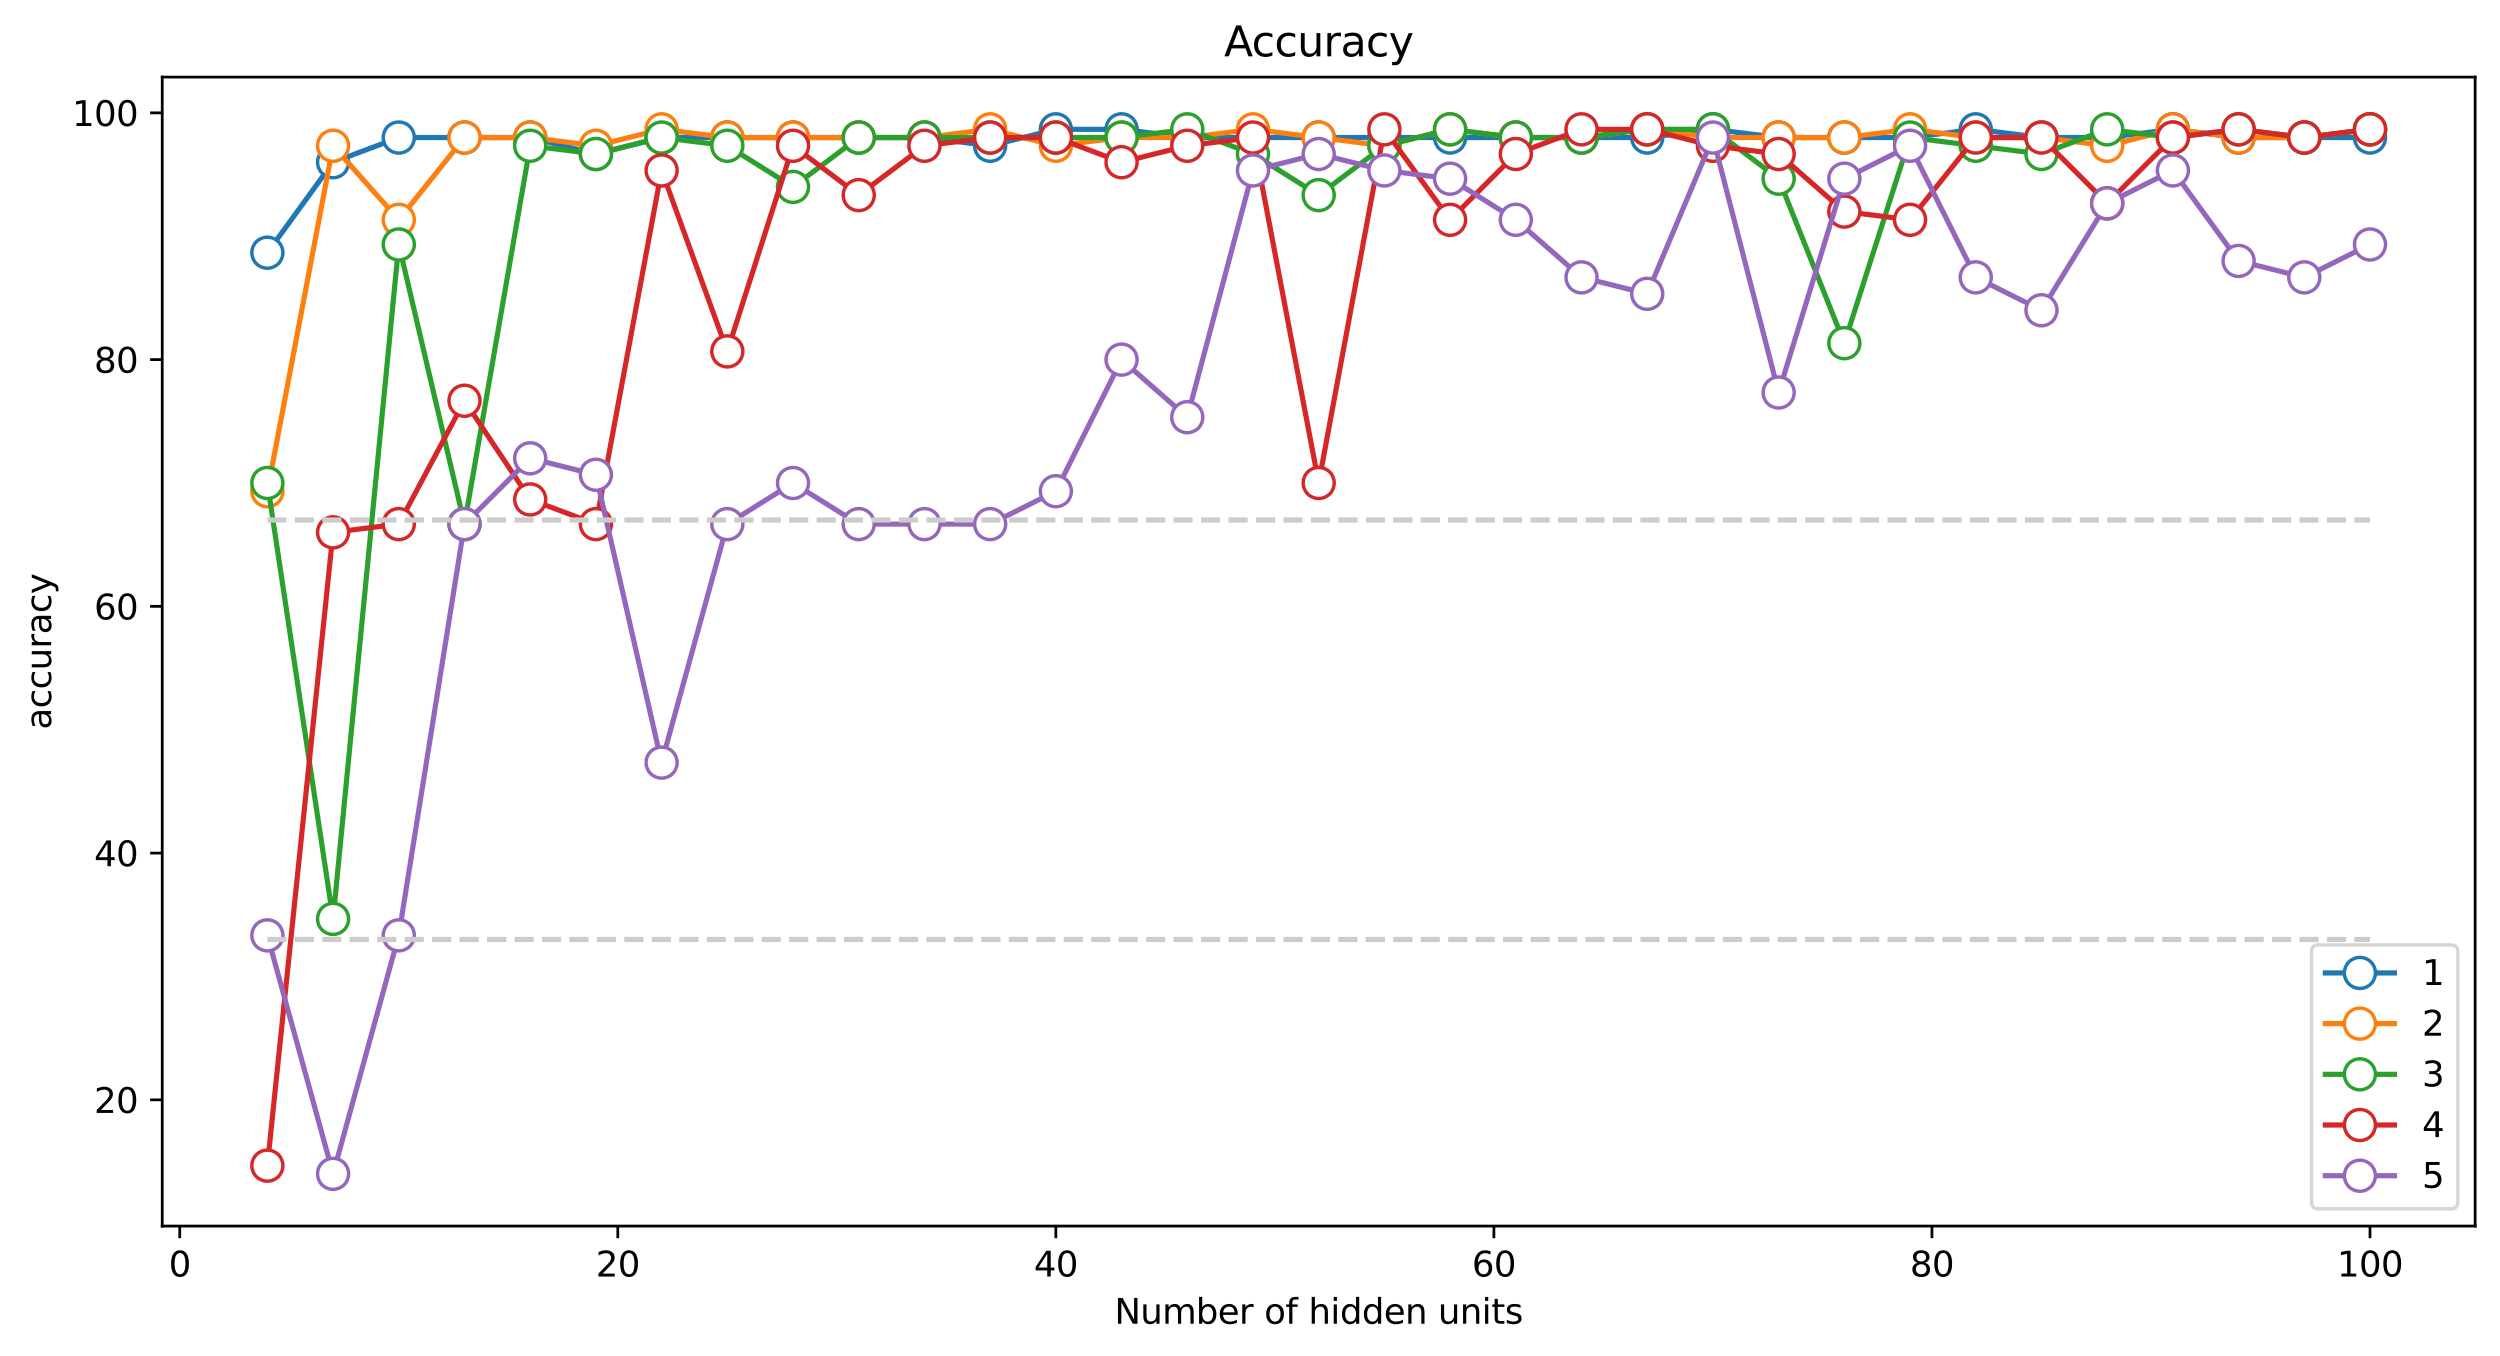 <?xml version="1.0" encoding="utf-8" standalone="no"?>
<!DOCTYPE svg PUBLIC "-//W3C//DTD SVG 1.1//EN"
  "http://www.w3.org/Graphics/SVG/1.1/DTD/svg11.dtd">
<svg xmlns:xlink="http://www.w3.org/1999/xlink" width="723.766pt" height="392.514pt" viewBox="0 0 723.766 392.514" xmlns="http://www.w3.org/2000/svg" version="1.1">
 <defs>
  <style type="text/css">*{stroke-linejoin: round; stroke-linecap: butt}</style>
 </defs>
 <g id="figure_1">
  <g id="patch_1">
   <path d="M 0 392.514 
L 723.766 392.514 
L 723.766 0 
L 0 0 
z
" style="fill: #ffffff"/>
  </g>
  <g id="axes_1">
   <g id="patch_2">
    <path d="M 46.966 354.958 
L 716.566 354.958 
L 716.566 22.318 
L 46.966 22.318 
z
" style="fill: #ffffff"/>
   </g>
   <g id="matplotlib.axis_1">
    <g id="xtick_1">
     <g id="line2d_1">
      <defs>
       <path id="mdc0a1b0716" d="M 0 0 
L 0 3.5 
" style="stroke: #000000; stroke-width: 0.8"/>
      </defs>
      <g>
       <use xlink:href="#mdc0a1b0716" x="52.038" y="354.958" style="stroke: #000000; stroke-width: 0.8"/>
      </g>
     </g>
     <g id="text_1">
      <!-- 0 -->
      <g transform="translate(48.857 369.557) scale(0.1 -0.1)">
       <defs>
        <path id="DejaVuSans-30" d="M 2034 4250 
Q 1547 4250 1301 3770 
Q 1056 3291 1056 2328 
Q 1056 1369 1301 889 
Q 1547 409 2034 409 
Q 2525 409 2770 889 
Q 3016 1369 3016 2328 
Q 3016 3291 2770 3770 
Q 2525 4250 2034 4250 
z
M 2034 4750 
Q 2819 4750 3233 4129 
Q 3647 3509 3647 2328 
Q 3647 1150 3233 529 
Q 2819 -91 2034 -91 
Q 1250 -91 836 529 
Q 422 1150 422 2328 
Q 422 3509 836 4129 
Q 1250 4750 2034 4750 
z
" transform="scale(0.016)"/>
       </defs>
       <use xlink:href="#DejaVuSans-30"/>
      </g>
     </g>
    </g>
    <g id="xtick_2">
     <g id="line2d_2">
      <g>
       <use xlink:href="#mdc0a1b0716" x="178.857" y="354.958" style="stroke: #000000; stroke-width: 0.8"/>
      </g>
     </g>
     <g id="text_2">
      <!-- 20 -->
      <g transform="translate(172.494 369.557) scale(0.1 -0.1)">
       <defs>
        <path id="DejaVuSans-32" d="M 1228 531 
L 3431 531 
L 3431 0 
L 469 0 
L 469 531 
Q 828 903 1448 1529 
Q 2069 2156 2228 2338 
Q 2531 2678 2651 2914 
Q 2772 3150 2772 3378 
Q 2772 3750 2511 3984 
Q 2250 4219 1831 4219 
Q 1534 4219 1204 4116 
Q 875 4013 500 3803 
L 500 4441 
Q 881 4594 1212 4672 
Q 1544 4750 1819 4750 
Q 2544 4750 2975 4387 
Q 3406 4025 3406 3419 
Q 3406 3131 3298 2873 
Q 3191 2616 2906 2266 
Q 2828 2175 2409 1742 
Q 1991 1309 1228 531 
z
" transform="scale(0.016)"/>
       </defs>
       <use xlink:href="#DejaVuSans-32"/>
       <use xlink:href="#DejaVuSans-30" x="63.623"/>
      </g>
     </g>
    </g>
    <g id="xtick_3">
     <g id="line2d_3">
      <g>
       <use xlink:href="#mdc0a1b0716" x="305.675" y="354.958" style="stroke: #000000; stroke-width: 0.8"/>
      </g>
     </g>
     <g id="text_3">
      <!-- 40 -->
      <g transform="translate(299.312 369.557) scale(0.1 -0.1)">
       <defs>
        <path id="DejaVuSans-34" d="M 2419 4116 
L 825 1625 
L 2419 1625 
L 2419 4116 
z
M 2253 4666 
L 3047 4666 
L 3047 1625 
L 3713 1625 
L 3713 1100 
L 3047 1100 
L 3047 0 
L 2419 0 
L 2419 1100 
L 313 1100 
L 313 1709 
L 2253 4666 
z
" transform="scale(0.016)"/>
       </defs>
       <use xlink:href="#DejaVuSans-34"/>
       <use xlink:href="#DejaVuSans-30" x="63.623"/>
      </g>
     </g>
    </g>
    <g id="xtick_4">
     <g id="line2d_4">
      <g>
       <use xlink:href="#mdc0a1b0716" x="432.493" y="354.958" style="stroke: #000000; stroke-width: 0.8"/>
      </g>
     </g>
     <g id="text_4">
      <!-- 60 -->
      <g transform="translate(426.13 369.557) scale(0.1 -0.1)">
       <defs>
        <path id="DejaVuSans-36" d="M 2113 2584 
Q 1688 2584 1439 2293 
Q 1191 2003 1191 1497 
Q 1191 994 1439 701 
Q 1688 409 2113 409 
Q 2538 409 2786 701 
Q 3034 994 3034 1497 
Q 3034 2003 2786 2293 
Q 2538 2584 2113 2584 
z
M 3366 4563 
L 3366 3988 
Q 3128 4100 2886 4159 
Q 2644 4219 2406 4219 
Q 1781 4219 1451 3797 
Q 1122 3375 1075 2522 
Q 1259 2794 1537 2939 
Q 1816 3084 2150 3084 
Q 2853 3084 3261 2657 
Q 3669 2231 3669 1497 
Q 3669 778 3244 343 
Q 2819 -91 2113 -91 
Q 1303 -91 875 529 
Q 447 1150 447 2328 
Q 447 3434 972 4092 
Q 1497 4750 2381 4750 
Q 2619 4750 2861 4703 
Q 3103 4656 3366 4563 
z
" transform="scale(0.016)"/>
       </defs>
       <use xlink:href="#DejaVuSans-36"/>
       <use xlink:href="#DejaVuSans-30" x="63.623"/>
      </g>
     </g>
    </g>
    <g id="xtick_5">
     <g id="line2d_5">
      <g>
       <use xlink:href="#mdc0a1b0716" x="559.311" y="354.958" style="stroke: #000000; stroke-width: 0.8"/>
      </g>
     </g>
     <g id="text_5">
      <!-- 80 -->
      <g transform="translate(552.949 369.557) scale(0.1 -0.1)">
       <defs>
        <path id="DejaVuSans-38" d="M 2034 2216 
Q 1584 2216 1326 1975 
Q 1069 1734 1069 1313 
Q 1069 891 1326 650 
Q 1584 409 2034 409 
Q 2484 409 2743 651 
Q 3003 894 3003 1313 
Q 3003 1734 2745 1975 
Q 2488 2216 2034 2216 
z
M 1403 2484 
Q 997 2584 770 2862 
Q 544 3141 544 3541 
Q 544 4100 942 4425 
Q 1341 4750 2034 4750 
Q 2731 4750 3128 4425 
Q 3525 4100 3525 3541 
Q 3525 3141 3298 2862 
Q 3072 2584 2669 2484 
Q 3125 2378 3379 2068 
Q 3634 1759 3634 1313 
Q 3634 634 3220 271 
Q 2806 -91 2034 -91 
Q 1263 -91 848 271 
Q 434 634 434 1313 
Q 434 1759 690 2068 
Q 947 2378 1403 2484 
z
M 1172 3481 
Q 1172 3119 1398 2916 
Q 1625 2713 2034 2713 
Q 2441 2713 2670 2916 
Q 2900 3119 2900 3481 
Q 2900 3844 2670 4047 
Q 2441 4250 2034 4250 
Q 1625 4250 1398 4047 
Q 1172 3844 1172 3481 
z
" transform="scale(0.016)"/>
       </defs>
       <use xlink:href="#DejaVuSans-38"/>
       <use xlink:href="#DejaVuSans-30" x="63.623"/>
      </g>
     </g>
    </g>
    <g id="xtick_6">
     <g id="line2d_6">
      <g>
       <use xlink:href="#mdc0a1b0716" x="686.129" y="354.958" style="stroke: #000000; stroke-width: 0.8"/>
      </g>
     </g>
     <g id="text_6">
      <!-- 100 -->
      <g transform="translate(676.586 369.557) scale(0.1 -0.1)">
       <defs>
        <path id="DejaVuSans-31" d="M 794 531 
L 1825 531 
L 1825 4091 
L 703 3866 
L 703 4441 
L 1819 4666 
L 2450 4666 
L 2450 531 
L 3481 531 
L 3481 0 
L 794 0 
L 794 531 
z
" transform="scale(0.016)"/>
       </defs>
       <use xlink:href="#DejaVuSans-31"/>
       <use xlink:href="#DejaVuSans-30" x="63.623"/>
       <use xlink:href="#DejaVuSans-30" x="127.246"/>
      </g>
     </g>
    </g>
    <g id="text_7">
     <!-- Number of hidden units -->
     <g transform="translate(322.65 383.235) scale(0.1 -0.1)">
      <defs>
       <path id="DejaVuSans-4e" d="M 628 4666 
L 1478 4666 
L 3547 763 
L 3547 4666 
L 4159 4666 
L 4159 0 
L 3309 0 
L 1241 3903 
L 1241 0 
L 628 0 
L 628 4666 
z
" transform="scale(0.016)"/>
       <path id="DejaVuSans-75" d="M 544 1381 
L 544 3500 
L 1119 3500 
L 1119 1403 
Q 1119 906 1312 657 
Q 1506 409 1894 409 
Q 2359 409 2629 706 
Q 2900 1003 2900 1516 
L 2900 3500 
L 3475 3500 
L 3475 0 
L 2900 0 
L 2900 538 
Q 2691 219 2414 64 
Q 2138 -91 1772 -91 
Q 1169 -91 856 284 
Q 544 659 544 1381 
z
M 1991 3584 
L 1991 3584 
z
" transform="scale(0.016)"/>
       <path id="DejaVuSans-6d" d="M 3328 2828 
Q 3544 3216 3844 3400 
Q 4144 3584 4550 3584 
Q 5097 3584 5394 3201 
Q 5691 2819 5691 2113 
L 5691 0 
L 5113 0 
L 5113 2094 
Q 5113 2597 4934 2840 
Q 4756 3084 4391 3084 
Q 3944 3084 3684 2787 
Q 3425 2491 3425 1978 
L 3425 0 
L 2847 0 
L 2847 2094 
Q 2847 2600 2669 2842 
Q 2491 3084 2119 3084 
Q 1678 3084 1418 2786 
Q 1159 2488 1159 1978 
L 1159 0 
L 581 0 
L 581 3500 
L 1159 3500 
L 1159 2956 
Q 1356 3278 1631 3431 
Q 1906 3584 2284 3584 
Q 2666 3584 2933 3390 
Q 3200 3197 3328 2828 
z
" transform="scale(0.016)"/>
       <path id="DejaVuSans-62" d="M 3116 1747 
Q 3116 2381 2855 2742 
Q 2594 3103 2138 3103 
Q 1681 3103 1420 2742 
Q 1159 2381 1159 1747 
Q 1159 1113 1420 752 
Q 1681 391 2138 391 
Q 2594 391 2855 752 
Q 3116 1113 3116 1747 
z
M 1159 2969 
Q 1341 3281 1617 3432 
Q 1894 3584 2278 3584 
Q 2916 3584 3314 3078 
Q 3713 2572 3713 1747 
Q 3713 922 3314 415 
Q 2916 -91 2278 -91 
Q 1894 -91 1617 61 
Q 1341 213 1159 525 
L 1159 0 
L 581 0 
L 581 4863 
L 1159 4863 
L 1159 2969 
z
" transform="scale(0.016)"/>
       <path id="DejaVuSans-65" d="M 3597 1894 
L 3597 1613 
L 953 1613 
Q 991 1019 1311 708 
Q 1631 397 2203 397 
Q 2534 397 2845 478 
Q 3156 559 3463 722 
L 3463 178 
Q 3153 47 2828 -22 
Q 2503 -91 2169 -91 
Q 1331 -91 842 396 
Q 353 884 353 1716 
Q 353 2575 817 3079 
Q 1281 3584 2069 3584 
Q 2775 3584 3186 3129 
Q 3597 2675 3597 1894 
z
M 3022 2063 
Q 3016 2534 2758 2815 
Q 2500 3097 2075 3097 
Q 1594 3097 1305 2825 
Q 1016 2553 972 2059 
L 3022 2063 
z
" transform="scale(0.016)"/>
       <path id="DejaVuSans-72" d="M 2631 2963 
Q 2534 3019 2420 3045 
Q 2306 3072 2169 3072 
Q 1681 3072 1420 2755 
Q 1159 2438 1159 1844 
L 1159 0 
L 581 0 
L 581 3500 
L 1159 3500 
L 1159 2956 
Q 1341 3275 1631 3429 
Q 1922 3584 2338 3584 
Q 2397 3584 2469 3576 
Q 2541 3569 2628 3553 
L 2631 2963 
z
" transform="scale(0.016)"/>
       <path id="DejaVuSans-20" transform="scale(0.016)"/>
       <path id="DejaVuSans-6f" d="M 1959 3097 
Q 1497 3097 1228 2736 
Q 959 2375 959 1747 
Q 959 1119 1226 758 
Q 1494 397 1959 397 
Q 2419 397 2687 759 
Q 2956 1122 2956 1747 
Q 2956 2369 2687 2733 
Q 2419 3097 1959 3097 
z
M 1959 3584 
Q 2709 3584 3137 3096 
Q 3566 2609 3566 1747 
Q 3566 888 3137 398 
Q 2709 -91 1959 -91 
Q 1206 -91 779 398 
Q 353 888 353 1747 
Q 353 2609 779 3096 
Q 1206 3584 1959 3584 
z
" transform="scale(0.016)"/>
       <path id="DejaVuSans-66" d="M 2375 4863 
L 2375 4384 
L 1825 4384 
Q 1516 4384 1395 4259 
Q 1275 4134 1275 3809 
L 1275 3500 
L 2222 3500 
L 2222 3053 
L 1275 3053 
L 1275 0 
L 697 0 
L 697 3053 
L 147 3053 
L 147 3500 
L 697 3500 
L 697 3744 
Q 697 4328 969 4595 
Q 1241 4863 1831 4863 
L 2375 4863 
z
" transform="scale(0.016)"/>
       <path id="DejaVuSans-68" d="M 3513 2113 
L 3513 0 
L 2938 0 
L 2938 2094 
Q 2938 2591 2744 2837 
Q 2550 3084 2163 3084 
Q 1697 3084 1428 2787 
Q 1159 2491 1159 1978 
L 1159 0 
L 581 0 
L 581 4863 
L 1159 4863 
L 1159 2956 
Q 1366 3272 1645 3428 
Q 1925 3584 2291 3584 
Q 2894 3584 3203 3211 
Q 3513 2838 3513 2113 
z
" transform="scale(0.016)"/>
       <path id="DejaVuSans-69" d="M 603 3500 
L 1178 3500 
L 1178 0 
L 603 0 
L 603 3500 
z
M 603 4863 
L 1178 4863 
L 1178 4134 
L 603 4134 
L 603 4863 
z
" transform="scale(0.016)"/>
       <path id="DejaVuSans-64" d="M 2906 2969 
L 2906 4863 
L 3481 4863 
L 3481 0 
L 2906 0 
L 2906 525 
Q 2725 213 2448 61 
Q 2172 -91 1784 -91 
Q 1150 -91 751 415 
Q 353 922 353 1747 
Q 353 2572 751 3078 
Q 1150 3584 1784 3584 
Q 2172 3584 2448 3432 
Q 2725 3281 2906 2969 
z
M 947 1747 
Q 947 1113 1208 752 
Q 1469 391 1925 391 
Q 2381 391 2643 752 
Q 2906 1113 2906 1747 
Q 2906 2381 2643 2742 
Q 2381 3103 1925 3103 
Q 1469 3103 1208 2742 
Q 947 2381 947 1747 
z
" transform="scale(0.016)"/>
       <path id="DejaVuSans-6e" d="M 3513 2113 
L 3513 0 
L 2938 0 
L 2938 2094 
Q 2938 2591 2744 2837 
Q 2550 3084 2163 3084 
Q 1697 3084 1428 2787 
Q 1159 2491 1159 1978 
L 1159 0 
L 581 0 
L 581 3500 
L 1159 3500 
L 1159 2956 
Q 1366 3272 1645 3428 
Q 1925 3584 2291 3584 
Q 2894 3584 3203 3211 
Q 3513 2838 3513 2113 
z
" transform="scale(0.016)"/>
       <path id="DejaVuSans-74" d="M 1172 4494 
L 1172 3500 
L 2356 3500 
L 2356 3053 
L 1172 3053 
L 1172 1153 
Q 1172 725 1289 603 
Q 1406 481 1766 481 
L 2356 481 
L 2356 0 
L 1766 0 
Q 1100 0 847 248 
Q 594 497 594 1153 
L 594 3053 
L 172 3053 
L 172 3500 
L 594 3500 
L 594 4494 
L 1172 4494 
z
" transform="scale(0.016)"/>
       <path id="DejaVuSans-73" d="M 2834 3397 
L 2834 2853 
Q 2591 2978 2328 3040 
Q 2066 3103 1784 3103 
Q 1356 3103 1142 2972 
Q 928 2841 928 2578 
Q 928 2378 1081 2264 
Q 1234 2150 1697 2047 
L 1894 2003 
Q 2506 1872 2764 1633 
Q 3022 1394 3022 966 
Q 3022 478 2636 193 
Q 2250 -91 1575 -91 
Q 1294 -91 989 -36 
Q 684 19 347 128 
L 347 722 
Q 666 556 975 473 
Q 1284 391 1588 391 
Q 1994 391 2212 530 
Q 2431 669 2431 922 
Q 2431 1156 2273 1281 
Q 2116 1406 1581 1522 
L 1381 1569 
Q 847 1681 609 1914 
Q 372 2147 372 2553 
Q 372 3047 722 3315 
Q 1072 3584 1716 3584 
Q 2034 3584 2315 3537 
Q 2597 3491 2834 3397 
z
" transform="scale(0.016)"/>
      </defs>
      <use xlink:href="#DejaVuSans-4e"/>
      <use xlink:href="#DejaVuSans-75" x="74.805"/>
      <use xlink:href="#DejaVuSans-6d" x="138.184"/>
      <use xlink:href="#DejaVuSans-62" x="235.596"/>
      <use xlink:href="#DejaVuSans-65" x="299.072"/>
      <use xlink:href="#DejaVuSans-72" x="360.596"/>
      <use xlink:href="#DejaVuSans-20" x="401.709"/>
      <use xlink:href="#DejaVuSans-6f" x="433.496"/>
      <use xlink:href="#DejaVuSans-66" x="494.678"/>
      <use xlink:href="#DejaVuSans-20" x="529.883"/>
      <use xlink:href="#DejaVuSans-68" x="561.67"/>
      <use xlink:href="#DejaVuSans-69" x="625.049"/>
      <use xlink:href="#DejaVuSans-64" x="652.832"/>
      <use xlink:href="#DejaVuSans-64" x="716.309"/>
      <use xlink:href="#DejaVuSans-65" x="779.785"/>
      <use xlink:href="#DejaVuSans-6e" x="841.309"/>
      <use xlink:href="#DejaVuSans-20" x="904.688"/>
      <use xlink:href="#DejaVuSans-75" x="936.475"/>
      <use xlink:href="#DejaVuSans-6e" x="999.854"/>
      <use xlink:href="#DejaVuSans-69" x="1063.232"/>
      <use xlink:href="#DejaVuSans-74" x="1091.016"/>
      <use xlink:href="#DejaVuSans-73" x="1130.225"/>
     </g>
    </g>
   </g>
   <g id="matplotlib.axis_2">
    <g id="ytick_1">
     <g id="line2d_7">
      <defs>
       <path id="m82e7007ad1" d="M 0 0 
L -3.5 0 
" style="stroke: #000000; stroke-width: 0.8"/>
      </defs>
      <g>
       <use xlink:href="#m82e7007ad1" x="46.966" y="318.408" style="stroke: #000000; stroke-width: 0.8"/>
      </g>
     </g>
     <g id="text_8">
      <!-- 20 -->
      <g transform="translate(27.241 322.207) scale(0.1 -0.1)">
       <use xlink:href="#DejaVuSans-32"/>
       <use xlink:href="#DejaVuSans-30" x="63.623"/>
      </g>
     </g>
    </g>
    <g id="ytick_2">
     <g id="line2d_8">
      <g>
       <use xlink:href="#m82e7007ad1" x="46.966" y="246.975" style="stroke: #000000; stroke-width: 0.8"/>
      </g>
     </g>
     <g id="text_9">
      <!-- 40 -->
      <g transform="translate(27.241 250.774) scale(0.1 -0.1)">
       <use xlink:href="#DejaVuSans-34"/>
       <use xlink:href="#DejaVuSans-30" x="63.623"/>
      </g>
     </g>
    </g>
    <g id="ytick_3">
     <g id="line2d_9">
      <g>
       <use xlink:href="#m82e7007ad1" x="46.966" y="175.542" style="stroke: #000000; stroke-width: 0.8"/>
      </g>
     </g>
     <g id="text_10">
      <!-- 60 -->
      <g transform="translate(27.241 179.341) scale(0.1 -0.1)">
       <use xlink:href="#DejaVuSans-36"/>
       <use xlink:href="#DejaVuSans-30" x="63.623"/>
      </g>
     </g>
    </g>
    <g id="ytick_4">
     <g id="line2d_10">
      <g>
       <use xlink:href="#m82e7007ad1" x="46.966" y="104.109" style="stroke: #000000; stroke-width: 0.8"/>
      </g>
     </g>
     <g id="text_11">
      <!-- 80 -->
      <g transform="translate(27.241 107.908) scale(0.1 -0.1)">
       <use xlink:href="#DejaVuSans-38"/>
       <use xlink:href="#DejaVuSans-30" x="63.623"/>
      </g>
     </g>
    </g>
    <g id="ytick_5">
     <g id="line2d_11">
      <g>
       <use xlink:href="#m82e7007ad1" x="46.966" y="32.676" style="stroke: #000000; stroke-width: 0.8"/>
      </g>
     </g>
     <g id="text_12">
      <!-- 100 -->
      <g transform="translate(20.878 36.475) scale(0.1 -0.1)">
       <use xlink:href="#DejaVuSans-31"/>
       <use xlink:href="#DejaVuSans-30" x="63.623"/>
       <use xlink:href="#DejaVuSans-30" x="127.246"/>
      </g>
     </g>
    </g>
    <g id="text_13">
     <!-- accuracy -->
     <g transform="translate(14.798 211.197) rotate(-90) scale(0.1 -0.1)">
      <defs>
       <path id="DejaVuSans-61" d="M 2194 1759 
Q 1497 1759 1228 1600 
Q 959 1441 959 1056 
Q 959 750 1161 570 
Q 1363 391 1709 391 
Q 2188 391 2477 730 
Q 2766 1069 2766 1631 
L 2766 1759 
L 2194 1759 
z
M 3341 1997 
L 3341 0 
L 2766 0 
L 2766 531 
Q 2569 213 2275 61 
Q 1981 -91 1556 -91 
Q 1019 -91 701 211 
Q 384 513 384 1019 
Q 384 1609 779 1909 
Q 1175 2209 1959 2209 
L 2766 2209 
L 2766 2266 
Q 2766 2663 2505 2880 
Q 2244 3097 1772 3097 
Q 1472 3097 1187 3025 
Q 903 2953 641 2809 
L 641 3341 
Q 956 3463 1253 3523 
Q 1550 3584 1831 3584 
Q 2591 3584 2966 3190 
Q 3341 2797 3341 1997 
z
" transform="scale(0.016)"/>
       <path id="DejaVuSans-63" d="M 3122 3366 
L 3122 2828 
Q 2878 2963 2633 3030 
Q 2388 3097 2138 3097 
Q 1578 3097 1268 2742 
Q 959 2388 959 1747 
Q 959 1106 1268 751 
Q 1578 397 2138 397 
Q 2388 397 2633 464 
Q 2878 531 3122 666 
L 3122 134 
Q 2881 22 2623 -34 
Q 2366 -91 2075 -91 
Q 1284 -91 818 406 
Q 353 903 353 1747 
Q 353 2603 823 3093 
Q 1294 3584 2113 3584 
Q 2378 3584 2631 3529 
Q 2884 3475 3122 3366 
z
" transform="scale(0.016)"/>
       <path id="DejaVuSans-79" d="M 2059 -325 
Q 1816 -950 1584 -1140 
Q 1353 -1331 966 -1331 
L 506 -1331 
L 506 -850 
L 844 -850 
Q 1081 -850 1212 -737 
Q 1344 -625 1503 -206 
L 1606 56 
L 191 3500 
L 800 3500 
L 1894 763 
L 2988 3500 
L 3597 3500 
L 2059 -325 
z
" transform="scale(0.016)"/>
      </defs>
      <use xlink:href="#DejaVuSans-61"/>
      <use xlink:href="#DejaVuSans-63" x="61.279"/>
      <use xlink:href="#DejaVuSans-63" x="116.26"/>
      <use xlink:href="#DejaVuSans-75" x="171.24"/>
      <use xlink:href="#DejaVuSans-72" x="234.619"/>
      <use xlink:href="#DejaVuSans-61" x="275.732"/>
      <use xlink:href="#DejaVuSans-63" x="337.012"/>
      <use xlink:href="#DejaVuSans-79" x="391.992"/>
     </g>
    </g>
   </g>
   <g id="line2d_12">
    <path d="M 77.402 73.155 
L 96.425 46.963 
L 115.447 39.819 
L 134.47 39.819 
L 153.493 39.819 
L 172.516 44.581 
L 191.538 39.819 
L 210.561 39.819 
L 229.584 39.819 
L 248.607 39.819 
L 267.629 39.819 
L 286.652 42.2 
L 305.675 37.438 
L 324.697 37.438 
L 343.72 39.819 
L 362.743 39.819 
L 381.766 39.819 
L 400.788 39.819 
L 419.811 39.819 
L 438.834 39.819 
L 457.857 39.819 
L 476.879 39.819 
L 495.902 37.438 
L 514.925 39.819 
L 533.947 39.819 
L 552.97 39.819 
L 571.993 37.438 
L 591.016 39.819 
L 610.038 39.819 
L 629.061 37.438 
L 648.084 39.819 
L 667.107 39.819 
L 686.129 39.819 
" clip-path="url(#p95bb5cd8eb)" style="fill: none; stroke: #1f77b4; stroke-width: 1.5; stroke-linecap: square"/>
    <defs>
     <path id="mb34dec5371" d="M 0 4.5 
C 1.193 4.5 2.338 4.026 3.182 3.182 
C 4.026 2.338 4.5 1.193 4.5 0 
C 4.5 -1.193 4.026 -2.338 3.182 -3.182 
C 2.338 -4.026 1.193 -4.5 0 -4.5 
C -1.193 -4.5 -2.338 -4.026 -3.182 -3.182 
C -4.026 -2.338 -4.5 -1.193 -4.5 0 
C -4.5 1.193 -4.026 2.338 -3.182 3.182 
C -2.338 4.026 -1.193 4.5 0 4.5 
z
" style="stroke: #1f77b4"/>
    </defs>
    <g clip-path="url(#p95bb5cd8eb)">
     <use xlink:href="#mb34dec5371" x="77.402" y="73.155" style="fill: #ffffff; stroke: #1f77b4"/>
     <use xlink:href="#mb34dec5371" x="96.425" y="46.963" style="fill: #ffffff; stroke: #1f77b4"/>
     <use xlink:href="#mb34dec5371" x="115.447" y="39.819" style="fill: #ffffff; stroke: #1f77b4"/>
     <use xlink:href="#mb34dec5371" x="134.47" y="39.819" style="fill: #ffffff; stroke: #1f77b4"/>
     <use xlink:href="#mb34dec5371" x="153.493" y="39.819" style="fill: #ffffff; stroke: #1f77b4"/>
     <use xlink:href="#mb34dec5371" x="172.516" y="44.581" style="fill: #ffffff; stroke: #1f77b4"/>
     <use xlink:href="#mb34dec5371" x="191.538" y="39.819" style="fill: #ffffff; stroke: #1f77b4"/>
     <use xlink:href="#mb34dec5371" x="210.561" y="39.819" style="fill: #ffffff; stroke: #1f77b4"/>
     <use xlink:href="#mb34dec5371" x="229.584" y="39.819" style="fill: #ffffff; stroke: #1f77b4"/>
     <use xlink:href="#mb34dec5371" x="248.607" y="39.819" style="fill: #ffffff; stroke: #1f77b4"/>
     <use xlink:href="#mb34dec5371" x="267.629" y="39.819" style="fill: #ffffff; stroke: #1f77b4"/>
     <use xlink:href="#mb34dec5371" x="286.652" y="42.2" style="fill: #ffffff; stroke: #1f77b4"/>
     <use xlink:href="#mb34dec5371" x="305.675" y="37.438" style="fill: #ffffff; stroke: #1f77b4"/>
     <use xlink:href="#mb34dec5371" x="324.697" y="37.438" style="fill: #ffffff; stroke: #1f77b4"/>
     <use xlink:href="#mb34dec5371" x="343.72" y="39.819" style="fill: #ffffff; stroke: #1f77b4"/>
     <use xlink:href="#mb34dec5371" x="362.743" y="39.819" style="fill: #ffffff; stroke: #1f77b4"/>
     <use xlink:href="#mb34dec5371" x="381.766" y="39.819" style="fill: #ffffff; stroke: #1f77b4"/>
     <use xlink:href="#mb34dec5371" x="400.788" y="39.819" style="fill: #ffffff; stroke: #1f77b4"/>
     <use xlink:href="#mb34dec5371" x="419.811" y="39.819" style="fill: #ffffff; stroke: #1f77b4"/>
     <use xlink:href="#mb34dec5371" x="438.834" y="39.819" style="fill: #ffffff; stroke: #1f77b4"/>
     <use xlink:href="#mb34dec5371" x="457.857" y="39.819" style="fill: #ffffff; stroke: #1f77b4"/>
     <use xlink:href="#mb34dec5371" x="476.879" y="39.819" style="fill: #ffffff; stroke: #1f77b4"/>
     <use xlink:href="#mb34dec5371" x="495.902" y="37.438" style="fill: #ffffff; stroke: #1f77b4"/>
     <use xlink:href="#mb34dec5371" x="514.925" y="39.819" style="fill: #ffffff; stroke: #1f77b4"/>
     <use xlink:href="#mb34dec5371" x="533.947" y="39.819" style="fill: #ffffff; stroke: #1f77b4"/>
     <use xlink:href="#mb34dec5371" x="552.97" y="39.819" style="fill: #ffffff; stroke: #1f77b4"/>
     <use xlink:href="#mb34dec5371" x="571.993" y="37.438" style="fill: #ffffff; stroke: #1f77b4"/>
     <use xlink:href="#mb34dec5371" x="591.016" y="39.819" style="fill: #ffffff; stroke: #1f77b4"/>
     <use xlink:href="#mb34dec5371" x="610.038" y="39.819" style="fill: #ffffff; stroke: #1f77b4"/>
     <use xlink:href="#mb34dec5371" x="629.061" y="37.438" style="fill: #ffffff; stroke: #1f77b4"/>
     <use xlink:href="#mb34dec5371" x="648.084" y="39.819" style="fill: #ffffff; stroke: #1f77b4"/>
     <use xlink:href="#mb34dec5371" x="667.107" y="39.819" style="fill: #ffffff; stroke: #1f77b4"/>
     <use xlink:href="#mb34dec5371" x="686.129" y="39.819" style="fill: #ffffff; stroke: #1f77b4"/>
    </g>
   </g>
   <g id="line2d_13">
    <path d="M 77.402 142.207 
L 96.425 42.2 
L 115.447 63.63 
L 134.47 39.819 
L 153.493 39.819 
L 172.516 42.2 
L 191.538 37.438 
L 210.561 39.819 
L 229.584 39.819 
L 248.607 39.819 
L 267.629 39.819 
L 286.652 37.438 
L 305.675 42.2 
L 324.697 39.819 
L 343.72 39.819 
L 362.743 37.438 
L 381.766 39.819 
L 400.788 42.2 
L 419.811 37.438 
L 438.834 39.819 
L 457.857 39.819 
L 476.879 37.438 
L 495.902 39.819 
L 514.925 39.819 
L 533.947 39.819 
L 552.97 37.438 
L 571.993 39.819 
L 591.016 39.819 
L 610.038 42.2 
L 629.061 37.438 
L 648.084 39.819 
L 667.107 39.819 
L 686.129 37.438 
" clip-path="url(#p95bb5cd8eb)" style="fill: none; stroke: #ff7f0e; stroke-width: 1.5; stroke-linecap: square"/>
    <defs>
     <path id="ma3aa382f63" d="M 0 4.5 
C 1.193 4.5 2.338 4.026 3.182 3.182 
C 4.026 2.338 4.5 1.193 4.5 0 
C 4.5 -1.193 4.026 -2.338 3.182 -3.182 
C 2.338 -4.026 1.193 -4.5 0 -4.5 
C -1.193 -4.5 -2.338 -4.026 -3.182 -3.182 
C -4.026 -2.338 -4.5 -1.193 -4.5 0 
C -4.5 1.193 -4.026 2.338 -3.182 3.182 
C -2.338 4.026 -1.193 4.5 0 4.5 
z
" style="stroke: #ff7f0e"/>
    </defs>
    <g clip-path="url(#p95bb5cd8eb)">
     <use xlink:href="#ma3aa382f63" x="77.402" y="142.207" style="fill: #ffffff; stroke: #ff7f0e"/>
     <use xlink:href="#ma3aa382f63" x="96.425" y="42.2" style="fill: #ffffff; stroke: #ff7f0e"/>
     <use xlink:href="#ma3aa382f63" x="115.447" y="63.63" style="fill: #ffffff; stroke: #ff7f0e"/>
     <use xlink:href="#ma3aa382f63" x="134.47" y="39.819" style="fill: #ffffff; stroke: #ff7f0e"/>
     <use xlink:href="#ma3aa382f63" x="153.493" y="39.819" style="fill: #ffffff; stroke: #ff7f0e"/>
     <use xlink:href="#ma3aa382f63" x="172.516" y="42.2" style="fill: #ffffff; stroke: #ff7f0e"/>
     <use xlink:href="#ma3aa382f63" x="191.538" y="37.438" style="fill: #ffffff; stroke: #ff7f0e"/>
     <use xlink:href="#ma3aa382f63" x="210.561" y="39.819" style="fill: #ffffff; stroke: #ff7f0e"/>
     <use xlink:href="#ma3aa382f63" x="229.584" y="39.819" style="fill: #ffffff; stroke: #ff7f0e"/>
     <use xlink:href="#ma3aa382f63" x="248.607" y="39.819" style="fill: #ffffff; stroke: #ff7f0e"/>
     <use xlink:href="#ma3aa382f63" x="267.629" y="39.819" style="fill: #ffffff; stroke: #ff7f0e"/>
     <use xlink:href="#ma3aa382f63" x="286.652" y="37.438" style="fill: #ffffff; stroke: #ff7f0e"/>
     <use xlink:href="#ma3aa382f63" x="305.675" y="42.2" style="fill: #ffffff; stroke: #ff7f0e"/>
     <use xlink:href="#ma3aa382f63" x="324.697" y="39.819" style="fill: #ffffff; stroke: #ff7f0e"/>
     <use xlink:href="#ma3aa382f63" x="343.72" y="39.819" style="fill: #ffffff; stroke: #ff7f0e"/>
     <use xlink:href="#ma3aa382f63" x="362.743" y="37.438" style="fill: #ffffff; stroke: #ff7f0e"/>
     <use xlink:href="#ma3aa382f63" x="381.766" y="39.819" style="fill: #ffffff; stroke: #ff7f0e"/>
     <use xlink:href="#ma3aa382f63" x="400.788" y="42.2" style="fill: #ffffff; stroke: #ff7f0e"/>
     <use xlink:href="#ma3aa382f63" x="419.811" y="37.438" style="fill: #ffffff; stroke: #ff7f0e"/>
     <use xlink:href="#ma3aa382f63" x="438.834" y="39.819" style="fill: #ffffff; stroke: #ff7f0e"/>
     <use xlink:href="#ma3aa382f63" x="457.857" y="39.819" style="fill: #ffffff; stroke: #ff7f0e"/>
     <use xlink:href="#ma3aa382f63" x="476.879" y="37.438" style="fill: #ffffff; stroke: #ff7f0e"/>
     <use xlink:href="#ma3aa382f63" x="495.902" y="39.819" style="fill: #ffffff; stroke: #ff7f0e"/>
     <use xlink:href="#ma3aa382f63" x="514.925" y="39.819" style="fill: #ffffff; stroke: #ff7f0e"/>
     <use xlink:href="#ma3aa382f63" x="533.947" y="39.819" style="fill: #ffffff; stroke: #ff7f0e"/>
     <use xlink:href="#ma3aa382f63" x="552.97" y="37.438" style="fill: #ffffff; stroke: #ff7f0e"/>
     <use xlink:href="#ma3aa382f63" x="571.993" y="39.819" style="fill: #ffffff; stroke: #ff7f0e"/>
     <use xlink:href="#ma3aa382f63" x="591.016" y="39.819" style="fill: #ffffff; stroke: #ff7f0e"/>
     <use xlink:href="#ma3aa382f63" x="610.038" y="42.2" style="fill: #ffffff; stroke: #ff7f0e"/>
     <use xlink:href="#ma3aa382f63" x="629.061" y="37.438" style="fill: #ffffff; stroke: #ff7f0e"/>
     <use xlink:href="#ma3aa382f63" x="648.084" y="39.819" style="fill: #ffffff; stroke: #ff7f0e"/>
     <use xlink:href="#ma3aa382f63" x="667.107" y="39.819" style="fill: #ffffff; stroke: #ff7f0e"/>
     <use xlink:href="#ma3aa382f63" x="686.129" y="37.438" style="fill: #ffffff; stroke: #ff7f0e"/>
    </g>
   </g>
   <g id="line2d_14">
    <path d="M 77.402 139.826 
L 96.425 266.024 
L 115.447 70.774 
L 134.47 151.731 
L 153.493 42.2 
L 172.516 44.581 
L 191.538 39.819 
L 210.561 42.2 
L 229.584 54.106 
L 248.607 39.819 
L 267.629 39.819 
L 286.652 39.819 
L 305.675 39.819 
L 324.697 39.819 
L 343.72 37.438 
L 362.743 44.581 
L 381.766 56.487 
L 400.788 42.2 
L 419.811 37.438 
L 438.834 39.819 
L 457.857 39.819 
L 476.879 37.438 
L 495.902 37.438 
L 514.925 51.725 
L 533.947 99.347 
L 552.97 39.819 
L 571.993 42.2 
L 591.016 44.581 
L 610.038 37.438 
L 629.061 39.819 
L 648.084 37.438 
L 667.107 39.819 
L 686.129 37.438 
" clip-path="url(#p95bb5cd8eb)" style="fill: none; stroke: #2ca02c; stroke-width: 1.5; stroke-linecap: square"/>
    <defs>
     <path id="m11386ffe17" d="M 0 4.5 
C 1.193 4.5 2.338 4.026 3.182 3.182 
C 4.026 2.338 4.5 1.193 4.5 0 
C 4.5 -1.193 4.026 -2.338 3.182 -3.182 
C 2.338 -4.026 1.193 -4.5 0 -4.5 
C -1.193 -4.5 -2.338 -4.026 -3.182 -3.182 
C -4.026 -2.338 -4.5 -1.193 -4.5 0 
C -4.5 1.193 -4.026 2.338 -3.182 3.182 
C -2.338 4.026 -1.193 4.5 0 4.5 
z
" style="stroke: #2ca02c"/>
    </defs>
    <g clip-path="url(#p95bb5cd8eb)">
     <use xlink:href="#m11386ffe17" x="77.402" y="139.826" style="fill: #ffffff; stroke: #2ca02c"/>
     <use xlink:href="#m11386ffe17" x="96.425" y="266.024" style="fill: #ffffff; stroke: #2ca02c"/>
     <use xlink:href="#m11386ffe17" x="115.447" y="70.774" style="fill: #ffffff; stroke: #2ca02c"/>
     <use xlink:href="#m11386ffe17" x="134.47" y="151.731" style="fill: #ffffff; stroke: #2ca02c"/>
     <use xlink:href="#m11386ffe17" x="153.493" y="42.2" style="fill: #ffffff; stroke: #2ca02c"/>
     <use xlink:href="#m11386ffe17" x="172.516" y="44.581" style="fill: #ffffff; stroke: #2ca02c"/>
     <use xlink:href="#m11386ffe17" x="191.538" y="39.819" style="fill: #ffffff; stroke: #2ca02c"/>
     <use xlink:href="#m11386ffe17" x="210.561" y="42.2" style="fill: #ffffff; stroke: #2ca02c"/>
     <use xlink:href="#m11386ffe17" x="229.584" y="54.106" style="fill: #ffffff; stroke: #2ca02c"/>
     <use xlink:href="#m11386ffe17" x="248.607" y="39.819" style="fill: #ffffff; stroke: #2ca02c"/>
     <use xlink:href="#m11386ffe17" x="267.629" y="39.819" style="fill: #ffffff; stroke: #2ca02c"/>
     <use xlink:href="#m11386ffe17" x="286.652" y="39.819" style="fill: #ffffff; stroke: #2ca02c"/>
     <use xlink:href="#m11386ffe17" x="305.675" y="39.819" style="fill: #ffffff; stroke: #2ca02c"/>
     <use xlink:href="#m11386ffe17" x="324.697" y="39.819" style="fill: #ffffff; stroke: #2ca02c"/>
     <use xlink:href="#m11386ffe17" x="343.72" y="37.438" style="fill: #ffffff; stroke: #2ca02c"/>
     <use xlink:href="#m11386ffe17" x="362.743" y="44.581" style="fill: #ffffff; stroke: #2ca02c"/>
     <use xlink:href="#m11386ffe17" x="381.766" y="56.487" style="fill: #ffffff; stroke: #2ca02c"/>
     <use xlink:href="#m11386ffe17" x="400.788" y="42.2" style="fill: #ffffff; stroke: #2ca02c"/>
     <use xlink:href="#m11386ffe17" x="419.811" y="37.438" style="fill: #ffffff; stroke: #2ca02c"/>
     <use xlink:href="#m11386ffe17" x="438.834" y="39.819" style="fill: #ffffff; stroke: #2ca02c"/>
     <use xlink:href="#m11386ffe17" x="457.857" y="39.819" style="fill: #ffffff; stroke: #2ca02c"/>
     <use xlink:href="#m11386ffe17" x="476.879" y="37.438" style="fill: #ffffff; stroke: #2ca02c"/>
     <use xlink:href="#m11386ffe17" x="495.902" y="37.438" style="fill: #ffffff; stroke: #2ca02c"/>
     <use xlink:href="#m11386ffe17" x="514.925" y="51.725" style="fill: #ffffff; stroke: #2ca02c"/>
     <use xlink:href="#m11386ffe17" x="533.947" y="99.347" style="fill: #ffffff; stroke: #2ca02c"/>
     <use xlink:href="#m11386ffe17" x="552.97" y="39.819" style="fill: #ffffff; stroke: #2ca02c"/>
     <use xlink:href="#m11386ffe17" x="571.993" y="42.2" style="fill: #ffffff; stroke: #2ca02c"/>
     <use xlink:href="#m11386ffe17" x="591.016" y="44.581" style="fill: #ffffff; stroke: #2ca02c"/>
     <use xlink:href="#m11386ffe17" x="610.038" y="37.438" style="fill: #ffffff; stroke: #2ca02c"/>
     <use xlink:href="#m11386ffe17" x="629.061" y="39.819" style="fill: #ffffff; stroke: #2ca02c"/>
     <use xlink:href="#m11386ffe17" x="648.084" y="37.438" style="fill: #ffffff; stroke: #2ca02c"/>
     <use xlink:href="#m11386ffe17" x="667.107" y="39.819" style="fill: #ffffff; stroke: #2ca02c"/>
     <use xlink:href="#m11386ffe17" x="686.129" y="37.438" style="fill: #ffffff; stroke: #2ca02c"/>
    </g>
   </g>
   <g id="line2d_15">
    <path d="M 77.402 337.457 
L 96.425 154.112 
L 115.447 151.731 
L 134.47 116.015 
L 153.493 144.588 
L 172.516 151.731 
L 191.538 49.344 
L 210.561 101.728 
L 229.584 42.2 
L 248.607 56.487 
L 267.629 42.2 
L 286.652 39.819 
L 305.675 39.819 
L 324.697 46.963 
L 343.72 42.2 
L 362.743 39.819 
L 381.766 139.826 
L 400.788 37.438 
L 419.811 63.63 
L 438.834 44.581 
L 457.857 37.438 
L 476.879 37.438 
L 495.902 42.2 
L 514.925 44.581 
L 533.947 61.249 
L 552.97 63.63 
L 571.993 39.819 
L 591.016 39.819 
L 610.038 58.868 
L 629.061 39.819 
L 648.084 37.438 
L 667.107 39.819 
L 686.129 37.438 
" clip-path="url(#p95bb5cd8eb)" style="fill: none; stroke: #d62728; stroke-width: 1.5; stroke-linecap: square"/>
    <defs>
     <path id="m01ca37aafd" d="M 0 4.5 
C 1.193 4.5 2.338 4.026 3.182 3.182 
C 4.026 2.338 4.5 1.193 4.5 0 
C 4.5 -1.193 4.026 -2.338 3.182 -3.182 
C 2.338 -4.026 1.193 -4.5 0 -4.5 
C -1.193 -4.5 -2.338 -4.026 -3.182 -3.182 
C -4.026 -2.338 -4.5 -1.193 -4.5 0 
C -4.5 1.193 -4.026 2.338 -3.182 3.182 
C -2.338 4.026 -1.193 4.5 0 4.5 
z
" style="stroke: #d62728"/>
    </defs>
    <g clip-path="url(#p95bb5cd8eb)">
     <use xlink:href="#m01ca37aafd" x="77.402" y="337.457" style="fill: #ffffff; stroke: #d62728"/>
     <use xlink:href="#m01ca37aafd" x="96.425" y="154.112" style="fill: #ffffff; stroke: #d62728"/>
     <use xlink:href="#m01ca37aafd" x="115.447" y="151.731" style="fill: #ffffff; stroke: #d62728"/>
     <use xlink:href="#m01ca37aafd" x="134.47" y="116.015" style="fill: #ffffff; stroke: #d62728"/>
     <use xlink:href="#m01ca37aafd" x="153.493" y="144.588" style="fill: #ffffff; stroke: #d62728"/>
     <use xlink:href="#m01ca37aafd" x="172.516" y="151.731" style="fill: #ffffff; stroke: #d62728"/>
     <use xlink:href="#m01ca37aafd" x="191.538" y="49.344" style="fill: #ffffff; stroke: #d62728"/>
     <use xlink:href="#m01ca37aafd" x="210.561" y="101.728" style="fill: #ffffff; stroke: #d62728"/>
     <use xlink:href="#m01ca37aafd" x="229.584" y="42.2" style="fill: #ffffff; stroke: #d62728"/>
     <use xlink:href="#m01ca37aafd" x="248.607" y="56.487" style="fill: #ffffff; stroke: #d62728"/>
     <use xlink:href="#m01ca37aafd" x="267.629" y="42.2" style="fill: #ffffff; stroke: #d62728"/>
     <use xlink:href="#m01ca37aafd" x="286.652" y="39.819" style="fill: #ffffff; stroke: #d62728"/>
     <use xlink:href="#m01ca37aafd" x="305.675" y="39.819" style="fill: #ffffff; stroke: #d62728"/>
     <use xlink:href="#m01ca37aafd" x="324.697" y="46.963" style="fill: #ffffff; stroke: #d62728"/>
     <use xlink:href="#m01ca37aafd" x="343.72" y="42.2" style="fill: #ffffff; stroke: #d62728"/>
     <use xlink:href="#m01ca37aafd" x="362.743" y="39.819" style="fill: #ffffff; stroke: #d62728"/>
     <use xlink:href="#m01ca37aafd" x="381.766" y="139.826" style="fill: #ffffff; stroke: #d62728"/>
     <use xlink:href="#m01ca37aafd" x="400.788" y="37.438" style="fill: #ffffff; stroke: #d62728"/>
     <use xlink:href="#m01ca37aafd" x="419.811" y="63.63" style="fill: #ffffff; stroke: #d62728"/>
     <use xlink:href="#m01ca37aafd" x="438.834" y="44.581" style="fill: #ffffff; stroke: #d62728"/>
     <use xlink:href="#m01ca37aafd" x="457.857" y="37.438" style="fill: #ffffff; stroke: #d62728"/>
     <use xlink:href="#m01ca37aafd" x="476.879" y="37.438" style="fill: #ffffff; stroke: #d62728"/>
     <use xlink:href="#m01ca37aafd" x="495.902" y="42.2" style="fill: #ffffff; stroke: #d62728"/>
     <use xlink:href="#m01ca37aafd" x="514.925" y="44.581" style="fill: #ffffff; stroke: #d62728"/>
     <use xlink:href="#m01ca37aafd" x="533.947" y="61.249" style="fill: #ffffff; stroke: #d62728"/>
     <use xlink:href="#m01ca37aafd" x="552.97" y="63.63" style="fill: #ffffff; stroke: #d62728"/>
     <use xlink:href="#m01ca37aafd" x="571.993" y="39.819" style="fill: #ffffff; stroke: #d62728"/>
     <use xlink:href="#m01ca37aafd" x="591.016" y="39.819" style="fill: #ffffff; stroke: #d62728"/>
     <use xlink:href="#m01ca37aafd" x="610.038" y="58.868" style="fill: #ffffff; stroke: #d62728"/>
     <use xlink:href="#m01ca37aafd" x="629.061" y="39.819" style="fill: #ffffff; stroke: #d62728"/>
     <use xlink:href="#m01ca37aafd" x="648.084" y="37.438" style="fill: #ffffff; stroke: #d62728"/>
     <use xlink:href="#m01ca37aafd" x="667.107" y="39.819" style="fill: #ffffff; stroke: #d62728"/>
     <use xlink:href="#m01ca37aafd" x="686.129" y="37.438" style="fill: #ffffff; stroke: #d62728"/>
    </g>
   </g>
   <g id="line2d_16">
    <path d="M 77.402 270.786 
L 96.425 339.838 
L 115.447 270.786 
L 134.47 151.731 
L 153.493 132.682 
L 172.516 137.444 
L 191.538 220.783 
L 210.561 151.731 
L 229.584 139.826 
L 248.607 151.731 
L 267.629 151.731 
L 286.652 151.731 
L 305.675 142.207 
L 324.697 104.109 
L 343.72 120.777 
L 362.743 49.344 
L 381.766 44.581 
L 400.788 49.344 
L 419.811 51.725 
L 438.834 63.63 
L 457.857 80.298 
L 476.879 85.06 
L 495.902 39.819 
L 514.925 113.633 
L 533.947 51.725 
L 552.97 42.2 
L 571.993 80.298 
L 591.016 89.822 
L 610.038 58.868 
L 629.061 49.344 
L 648.084 75.536 
L 667.107 80.298 
L 686.129 70.774 
" clip-path="url(#p95bb5cd8eb)" style="fill: none; stroke: #9467bd; stroke-width: 1.5; stroke-linecap: square"/>
    <defs>
     <path id="me302758497" d="M 0 4.5 
C 1.193 4.5 2.338 4.026 3.182 3.182 
C 4.026 2.338 4.5 1.193 4.5 0 
C 4.5 -1.193 4.026 -2.338 3.182 -3.182 
C 2.338 -4.026 1.193 -4.5 0 -4.5 
C -1.193 -4.5 -2.338 -4.026 -3.182 -3.182 
C -4.026 -2.338 -4.5 -1.193 -4.5 0 
C -4.5 1.193 -4.026 2.338 -3.182 3.182 
C -2.338 4.026 -1.193 4.5 0 4.5 
z
" style="stroke: #9467bd"/>
    </defs>
    <g clip-path="url(#p95bb5cd8eb)">
     <use xlink:href="#me302758497" x="77.402" y="270.786" style="fill: #ffffff; stroke: #9467bd"/>
     <use xlink:href="#me302758497" x="96.425" y="339.838" style="fill: #ffffff; stroke: #9467bd"/>
     <use xlink:href="#me302758497" x="115.447" y="270.786" style="fill: #ffffff; stroke: #9467bd"/>
     <use xlink:href="#me302758497" x="134.47" y="151.731" style="fill: #ffffff; stroke: #9467bd"/>
     <use xlink:href="#me302758497" x="153.493" y="132.682" style="fill: #ffffff; stroke: #9467bd"/>
     <use xlink:href="#me302758497" x="172.516" y="137.444" style="fill: #ffffff; stroke: #9467bd"/>
     <use xlink:href="#me302758497" x="191.538" y="220.783" style="fill: #ffffff; stroke: #9467bd"/>
     <use xlink:href="#me302758497" x="210.561" y="151.731" style="fill: #ffffff; stroke: #9467bd"/>
     <use xlink:href="#me302758497" x="229.584" y="139.826" style="fill: #ffffff; stroke: #9467bd"/>
     <use xlink:href="#me302758497" x="248.607" y="151.731" style="fill: #ffffff; stroke: #9467bd"/>
     <use xlink:href="#me302758497" x="267.629" y="151.731" style="fill: #ffffff; stroke: #9467bd"/>
     <use xlink:href="#me302758497" x="286.652" y="151.731" style="fill: #ffffff; stroke: #9467bd"/>
     <use xlink:href="#me302758497" x="305.675" y="142.207" style="fill: #ffffff; stroke: #9467bd"/>
     <use xlink:href="#me302758497" x="324.697" y="104.109" style="fill: #ffffff; stroke: #9467bd"/>
     <use xlink:href="#me302758497" x="343.72" y="120.777" style="fill: #ffffff; stroke: #9467bd"/>
     <use xlink:href="#me302758497" x="362.743" y="49.344" style="fill: #ffffff; stroke: #9467bd"/>
     <use xlink:href="#me302758497" x="381.766" y="44.581" style="fill: #ffffff; stroke: #9467bd"/>
     <use xlink:href="#me302758497" x="400.788" y="49.344" style="fill: #ffffff; stroke: #9467bd"/>
     <use xlink:href="#me302758497" x="419.811" y="51.725" style="fill: #ffffff; stroke: #9467bd"/>
     <use xlink:href="#me302758497" x="438.834" y="63.63" style="fill: #ffffff; stroke: #9467bd"/>
     <use xlink:href="#me302758497" x="457.857" y="80.298" style="fill: #ffffff; stroke: #9467bd"/>
     <use xlink:href="#me302758497" x="476.879" y="85.06" style="fill: #ffffff; stroke: #9467bd"/>
     <use xlink:href="#me302758497" x="495.902" y="39.819" style="fill: #ffffff; stroke: #9467bd"/>
     <use xlink:href="#me302758497" x="514.925" y="113.633" style="fill: #ffffff; stroke: #9467bd"/>
     <use xlink:href="#me302758497" x="533.947" y="51.725" style="fill: #ffffff; stroke: #9467bd"/>
     <use xlink:href="#me302758497" x="552.97" y="42.2" style="fill: #ffffff; stroke: #9467bd"/>
     <use xlink:href="#me302758497" x="571.993" y="80.298" style="fill: #ffffff; stroke: #9467bd"/>
     <use xlink:href="#me302758497" x="591.016" y="89.822" style="fill: #ffffff; stroke: #9467bd"/>
     <use xlink:href="#me302758497" x="610.038" y="58.868" style="fill: #ffffff; stroke: #9467bd"/>
     <use xlink:href="#me302758497" x="629.061" y="49.344" style="fill: #ffffff; stroke: #9467bd"/>
     <use xlink:href="#me302758497" x="648.084" y="75.536" style="fill: #ffffff; stroke: #9467bd"/>
     <use xlink:href="#me302758497" x="667.107" y="80.298" style="fill: #ffffff; stroke: #9467bd"/>
     <use xlink:href="#me302758497" x="686.129" y="70.774" style="fill: #ffffff; stroke: #9467bd"/>
    </g>
   </g>
   <g id="line2d_17">
    <path d="M 77.402 271.977 
L 686.129 271.977 
" clip-path="url(#p95bb5cd8eb)" style="fill: none; stroke-dasharray: 5.55,2.4; stroke-dashoffset: 0; stroke: #cccccc; stroke-width: 1.5"/>
   </g>
   <g id="line2d_18">
    <path d="M 77.402 150.54 
L 686.129 150.54 
" clip-path="url(#p95bb5cd8eb)" style="fill: none; stroke-dasharray: 5.55,2.4; stroke-dashoffset: 0; stroke: #cccccc; stroke-width: 1.5"/>
   </g>
   <g id="patch_3">
    <path d="M 46.966 354.958 
L 46.966 22.318 
" style="fill: none; stroke: #000000; stroke-width: 0.8; stroke-linejoin: miter; stroke-linecap: square"/>
   </g>
   <g id="patch_4">
    <path d="M 716.566 354.958 
L 716.566 22.318 
" style="fill: none; stroke: #000000; stroke-width: 0.8; stroke-linejoin: miter; stroke-linecap: square"/>
   </g>
   <g id="patch_5">
    <path d="M 46.966 354.958 
L 716.566 354.958 
" style="fill: none; stroke: #000000; stroke-width: 0.8; stroke-linejoin: miter; stroke-linecap: square"/>
   </g>
   <g id="patch_6">
    <path d="M 46.966 22.318 
L 716.566 22.318 
" style="fill: none; stroke: #000000; stroke-width: 0.8; stroke-linejoin: miter; stroke-linecap: square"/>
   </g>
   <g id="text_14">
    <!-- Accuracy -->
    <g transform="translate(354.372 16.318) scale(0.12 -0.12)">
     <defs>
      <path id="DejaVuSans-41" d="M 2188 4044 
L 1331 1722 
L 3047 1722 
L 2188 4044 
z
M 1831 4666 
L 2547 4666 
L 4325 0 
L 3669 0 
L 3244 1197 
L 1141 1197 
L 716 0 
L 50 0 
L 1831 4666 
z
" transform="scale(0.016)"/>
     </defs>
     <use xlink:href="#DejaVuSans-41"/>
     <use xlink:href="#DejaVuSans-63" x="66.658"/>
     <use xlink:href="#DejaVuSans-63" x="121.639"/>
     <use xlink:href="#DejaVuSans-75" x="176.619"/>
     <use xlink:href="#DejaVuSans-72" x="239.998"/>
     <use xlink:href="#DejaVuSans-61" x="281.111"/>
     <use xlink:href="#DejaVuSans-63" x="342.391"/>
     <use xlink:href="#DejaVuSans-79" x="397.371"/>
    </g>
   </g>
   <g id="legend_1">
    <g id="patch_7">
     <path d="M 671.203 349.958 
L 709.566 349.958 
Q 711.566 349.958 711.566 347.958 
L 711.566 275.567 
Q 711.566 273.567 709.566 273.567 
L 671.203 273.567 
Q 669.203 273.567 669.203 275.567 
L 669.203 347.958 
Q 669.203 349.958 671.203 349.958 
z
" style="fill: #ffffff; opacity: 0.8; stroke: #cccccc; stroke-linejoin: miter"/>
    </g>
    <g id="line2d_19">
     <path d="M 673.203 281.666 
L 683.203 281.666 
L 693.203 281.666 
" style="fill: none; stroke: #1f77b4; stroke-width: 1.5; stroke-linecap: square"/>
     <g>
      <use xlink:href="#mb34dec5371" x="683.203" y="281.666" style="fill: #ffffff; stroke: #1f77b4"/>
     </g>
    </g>
    <g id="text_15">
     <!-- 1 -->
     <g transform="translate(701.203 285.166) scale(0.1 -0.1)">
      <use xlink:href="#DejaVuSans-31"/>
     </g>
    </g>
    <g id="line2d_20">
     <path d="M 673.203 296.344 
L 683.203 296.344 
L 693.203 296.344 
" style="fill: none; stroke: #ff7f0e; stroke-width: 1.5; stroke-linecap: square"/>
     <g>
      <use xlink:href="#ma3aa382f63" x="683.203" y="296.344" style="fill: #ffffff; stroke: #ff7f0e"/>
     </g>
    </g>
    <g id="text_16">
     <!-- 2 -->
     <g transform="translate(701.203 299.844) scale(0.1 -0.1)">
      <use xlink:href="#DejaVuSans-32"/>
     </g>
    </g>
    <g id="line2d_21">
     <path d="M 673.203 311.022 
L 683.203 311.022 
L 693.203 311.022 
" style="fill: none; stroke: #2ca02c; stroke-width: 1.5; stroke-linecap: square"/>
     <g>
      <use xlink:href="#m11386ffe17" x="683.203" y="311.022" style="fill: #ffffff; stroke: #2ca02c"/>
     </g>
    </g>
    <g id="text_17">
     <!-- 3 -->
     <g transform="translate(701.203 314.522) scale(0.1 -0.1)">
      <defs>
       <path id="DejaVuSans-33" d="M 2597 2516 
Q 3050 2419 3304 2112 
Q 3559 1806 3559 1356 
Q 3559 666 3084 287 
Q 2609 -91 1734 -91 
Q 1441 -91 1130 -33 
Q 819 25 488 141 
L 488 750 
Q 750 597 1062 519 
Q 1375 441 1716 441 
Q 2309 441 2620 675 
Q 2931 909 2931 1356 
Q 2931 1769 2642 2001 
Q 2353 2234 1838 2234 
L 1294 2234 
L 1294 2753 
L 1863 2753 
Q 2328 2753 2575 2939 
Q 2822 3125 2822 3475 
Q 2822 3834 2567 4026 
Q 2313 4219 1838 4219 
Q 1578 4219 1281 4162 
Q 984 4106 628 3988 
L 628 4550 
Q 988 4650 1302 4700 
Q 1616 4750 1894 4750 
Q 2613 4750 3031 4423 
Q 3450 4097 3450 3541 
Q 3450 3153 3228 2886 
Q 3006 2619 2597 2516 
z
" transform="scale(0.016)"/>
      </defs>
      <use xlink:href="#DejaVuSans-33"/>
     </g>
    </g>
    <g id="line2d_22">
     <path d="M 673.203 325.7 
L 683.203 325.7 
L 693.203 325.7 
" style="fill: none; stroke: #d62728; stroke-width: 1.5; stroke-linecap: square"/>
     <g>
      <use xlink:href="#m01ca37aafd" x="683.203" y="325.7" style="fill: #ffffff; stroke: #d62728"/>
     </g>
    </g>
    <g id="text_18">
     <!-- 4 -->
     <g transform="translate(701.203 329.2) scale(0.1 -0.1)">
      <use xlink:href="#DejaVuSans-34"/>
     </g>
    </g>
    <g id="line2d_23">
     <path d="M 673.203 340.378 
L 683.203 340.378 
L 693.203 340.378 
" style="fill: none; stroke: #9467bd; stroke-width: 1.5; stroke-linecap: square"/>
     <g>
      <use xlink:href="#me302758497" x="683.203" y="340.378" style="fill: #ffffff; stroke: #9467bd"/>
     </g>
    </g>
    <g id="text_19">
     <!-- 5 -->
     <g transform="translate(701.203 343.878) scale(0.1 -0.1)">
      <defs>
       <path id="DejaVuSans-35" d="M 691 4666 
L 3169 4666 
L 3169 4134 
L 1269 4134 
L 1269 2991 
Q 1406 3038 1543 3061 
Q 1681 3084 1819 3084 
Q 2600 3084 3056 2656 
Q 3513 2228 3513 1497 
Q 3513 744 3044 326 
Q 2575 -91 1722 -91 
Q 1428 -91 1123 -41 
Q 819 9 494 109 
L 494 744 
Q 775 591 1075 516 
Q 1375 441 1709 441 
Q 2250 441 2565 725 
Q 2881 1009 2881 1497 
Q 2881 1984 2565 2268 
Q 2250 2553 1709 2553 
Q 1456 2553 1204 2497 
Q 953 2441 691 2322 
L 691 4666 
z
" transform="scale(0.016)"/>
      </defs>
      <use xlink:href="#DejaVuSans-35"/>
     </g>
    </g>
   </g>
  </g>
 </g>
 <defs>
  <clipPath id="p95bb5cd8eb">
   <rect x="46.966" y="22.318" width="669.6" height="332.64"/>
  </clipPath>
 </defs>
</svg>
